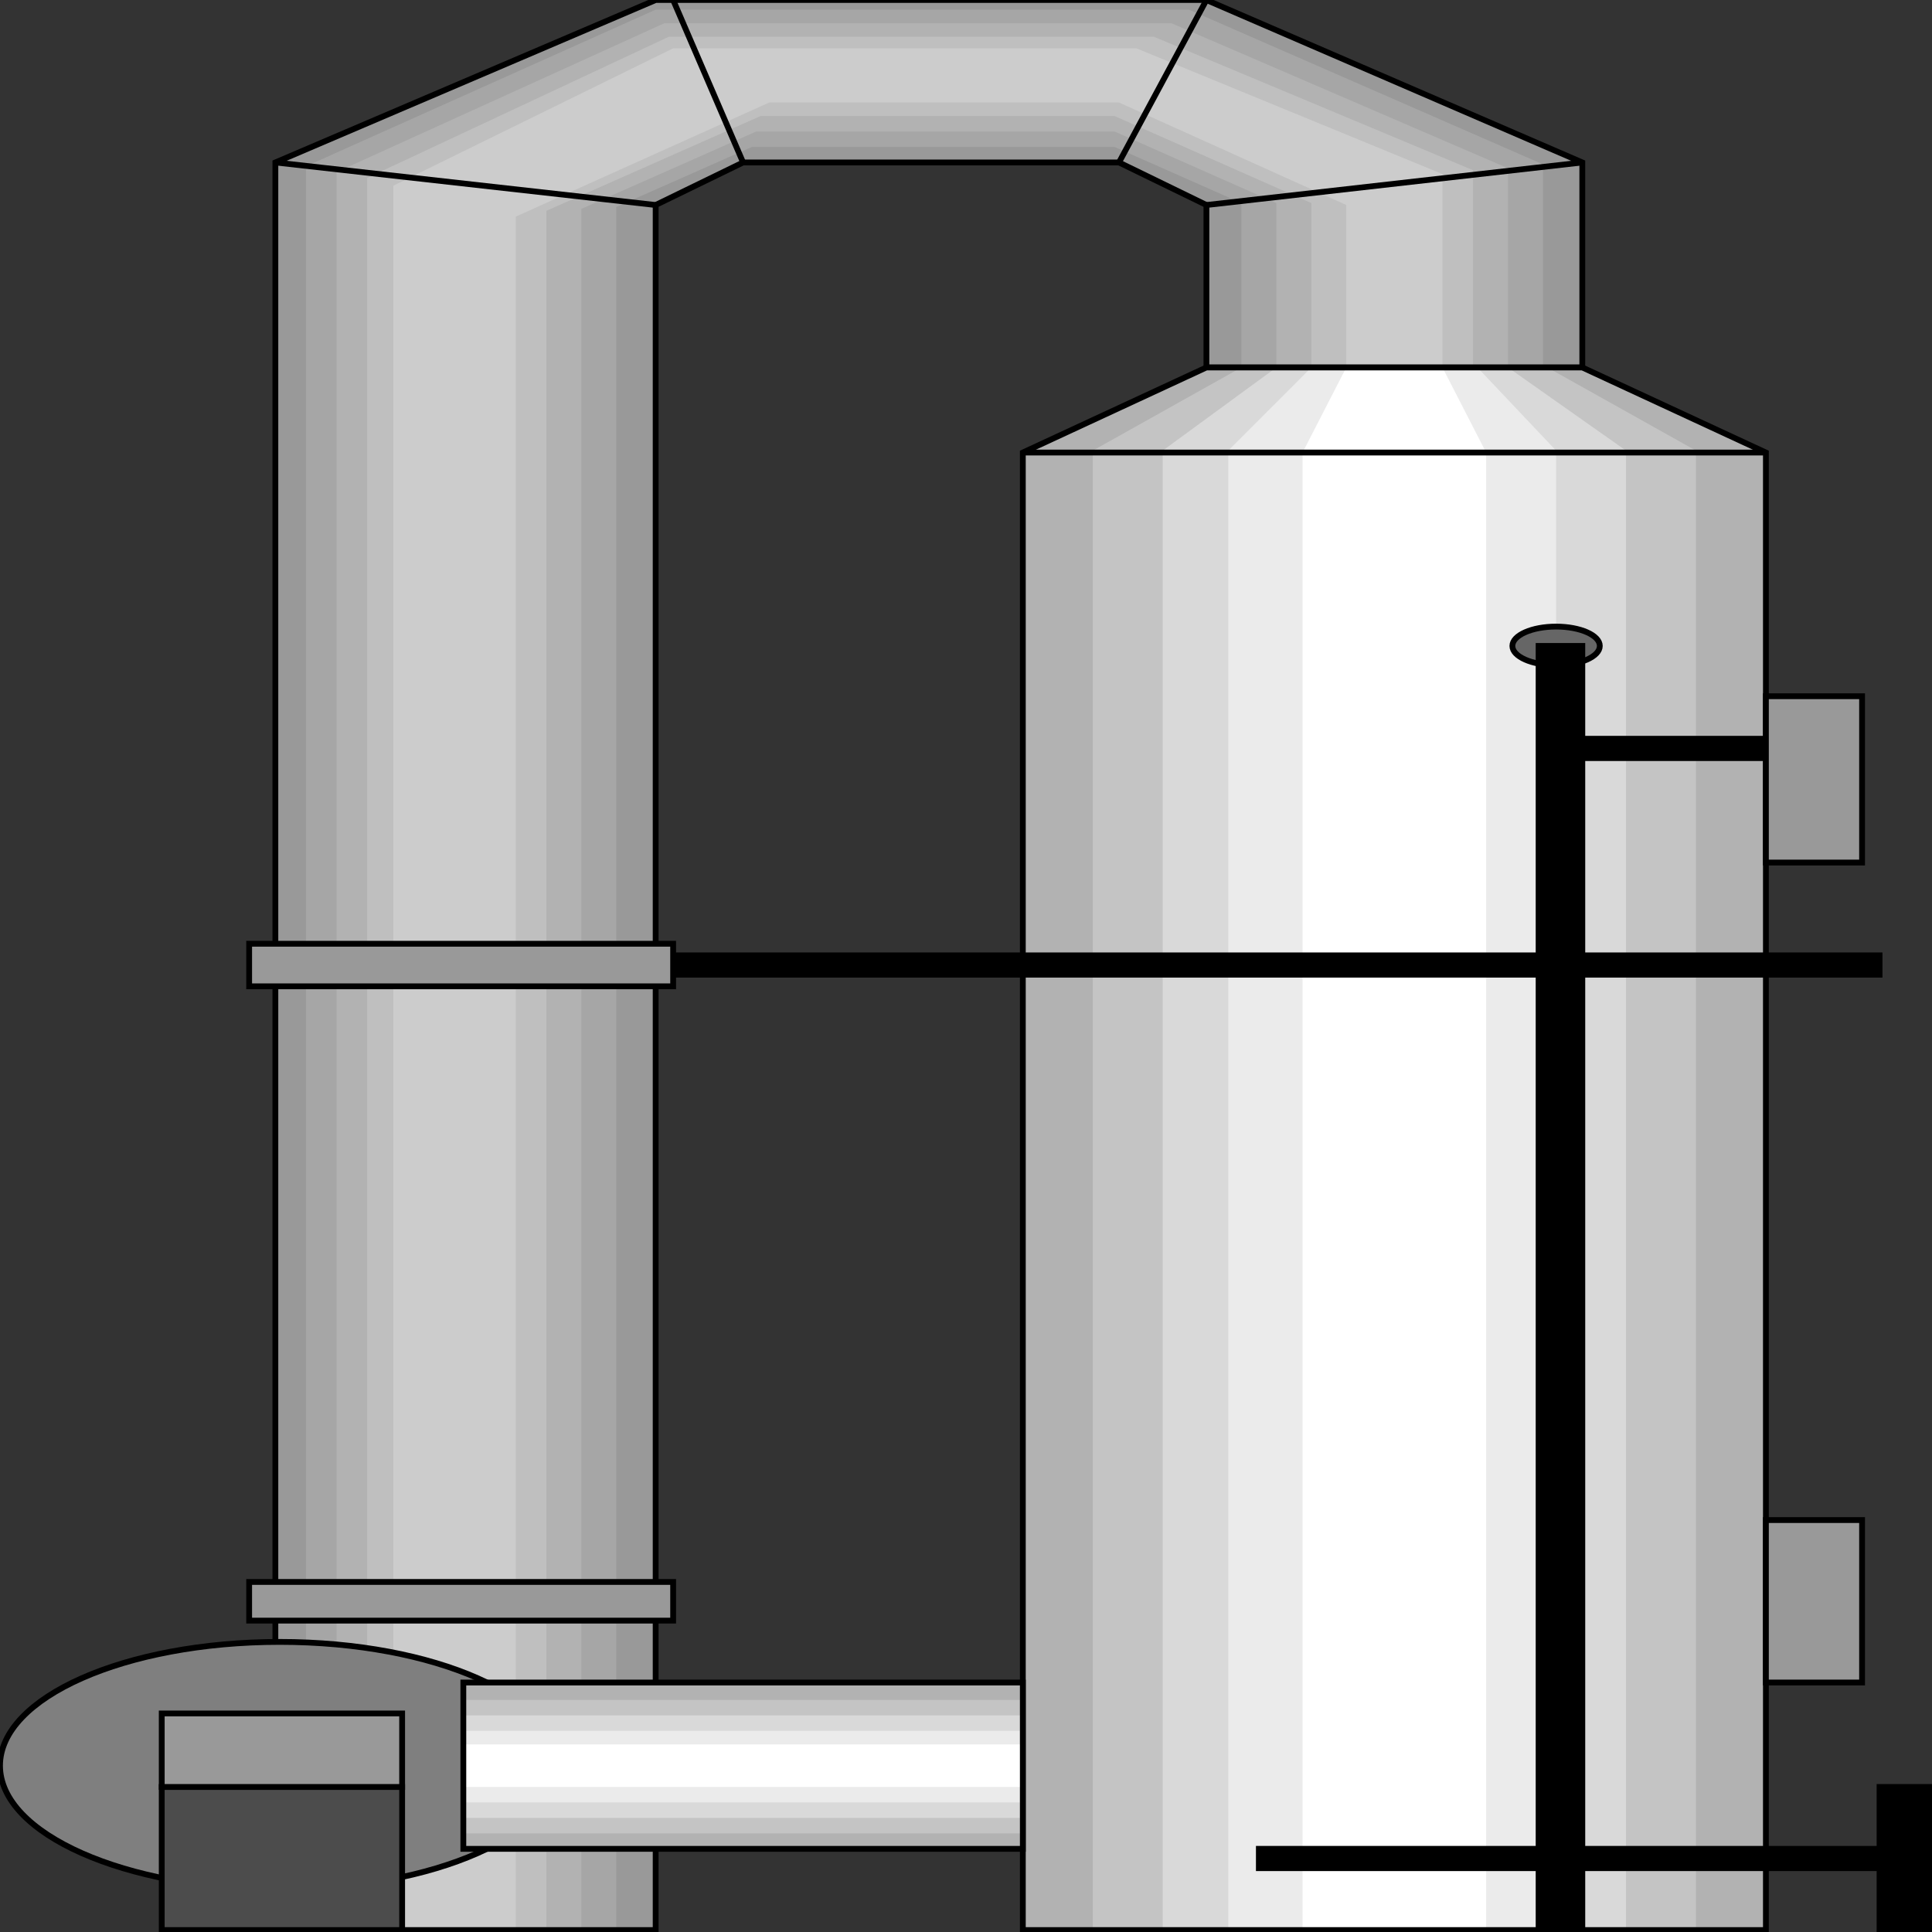 <svg width="150" height="150" viewBox="0 0 150 150" fill="none" xmlns="http://www.w3.org/2000/svg">
<rect x="0" y="0" width="150" height="150" fill="#333333" stroke="none"/>
<g clip-path="url(#clip0_2109_170632)">
<path d="M122.85 28.529V12.613L93.665 0H50.905L21.38 12.613V149.85H50.905V15.916L57.692 12.613H86.878L93.665 15.916V28.529H122.85Z" fill="#999999"/>
<path d="M119.797 28.678V12.762L92.308 0.75H50.905L23.756 12.912V149.699L47.851 149.849V16.065L58.371 11.411H86.539L96.38 15.765V28.678H119.797Z" fill="#A6A6A6"/>
<path d="M117.081 28.68V13.064L90.95 1.803H51.583L26.131 13.364V149.851H45.135V16.217L58.71 10.211H86.538L99.095 15.767V28.68H117.081Z" fill="#B2B2B2"/>
<path d="M114.367 28.679V13.214L89.593 2.854H51.923L28.507 13.815V149.851H42.421V16.367L59.05 9.01H86.538L101.81 15.766V28.679H114.367Z" fill="#BFBFBF"/>
<path d="M111.991 28.529V13.514L88.235 3.754H52.262L30.543 14.415V149.85H40.045V16.817L59.728 7.958H86.878L104.525 15.916V28.529H111.991Z" fill="#CCCCCC"/>
<path d="M122.85 28.529V12.613L93.665 0H50.905L21.38 12.613V149.85H50.905V15.916L57.692 12.613H86.878L93.665 15.916V28.529H122.85Z" stroke="black" stroke-width="0.451"/>
<path d="M21.72 146.696C33.715 146.696 43.439 142.393 43.439 137.086C43.439 131.779 33.715 127.477 21.72 127.477C9.724 127.477 0 131.779 0 137.086C0 142.393 9.724 146.696 21.72 146.696Z" fill="#7F7F7F" stroke="black" stroke-width="0.451"/>
<path d="M79.412 35.136L93.665 28.529H122.851L137.104 35.136V149.851H79.412V35.136Z" fill="#B2B2B2"/>
<path d="M84.842 34.986L96.38 28.529H120.136L131.674 34.986V149.851H84.842V34.986Z" fill="#C4C4C4"/>
<path d="M90.272 34.986L99.095 28.529H117.081L126.244 34.986V149.851H90.272V34.986Z" fill="#D9D9D9"/>
<path d="M95.362 34.986L101.81 28.529H114.706L120.815 34.986V149.851H95.362V34.986Z" fill="#EBEBEB"/>
<path d="M101.131 35.136L104.525 28.529H111.991L115.384 35.136V149.851H101.131V35.136Z" fill="white"/>
<path d="M79.412 35.136L93.665 28.529H122.851L137.104 35.136V149.851H79.412V35.136Z" stroke="black" stroke-width="0.451"/>
<path d="M35.973 130.631H79.412V143.544H35.973V130.631Z" fill="#B2B2B2"/>
<path d="M35.973 131.982H79.412V142.343H35.973V131.982Z" fill="#C4C4C4"/>
<path d="M35.973 133.184H79.412V141.142H35.973V133.184Z" fill="#D9D9D9"/>
<path d="M35.973 134.385H79.412V139.94H35.973V134.385Z" fill="#EBEBEB"/>
<path d="M35.973 135.436H79.412V138.739H35.973V135.436Z" fill="white"/>
<path d="M35.973 130.631H79.412V143.544H35.973V130.631Z" stroke="black" stroke-width="0.451"/>
<path d="M120.815 51.651C122.689 51.651 124.208 50.979 124.208 50.15C124.208 49.321 122.689 48.648 120.815 48.648C118.94 48.648 117.421 49.321 117.421 50.15C117.421 50.979 118.94 51.651 120.815 51.651Z" fill="#666666" stroke="black" stroke-width="0.451"/>
<path d="M119.457 50.15H122.851V149.85H119.457V50.15Z" fill="black" stroke="black" stroke-width="0.451"/>
<path d="M145.928 138.738H150V149.849H145.928V138.738Z" fill="black" stroke="black" stroke-width="0.451"/>
<path d="M97.737 143.543H145.927V145.044H97.737V143.543Z" fill="black" stroke="black" stroke-width="0.451"/>
<path d="M145.928 74.174H50.227V75.675H145.928V74.174Z" fill="black" stroke="black" stroke-width="0.451"/>
<path d="M122.851 57.357H140.498V58.859H122.851V57.357Z" fill="black" stroke="black" stroke-width="0.451"/>
<path d="M12.557 138.738H31.222V149.849H12.557V138.738Z" fill="#4C4C4C" stroke="black" stroke-width="0.451"/>
<path d="M12.557 138.739H31.222V133.033H12.557V138.739Z" fill="#999999" stroke="black" stroke-width="0.451"/>
<path d="M50.905 15.917L21.38 12.613" stroke="black" stroke-width="0.451"/>
<path d="M57.693 12.613L52.263 0" stroke="black" stroke-width="0.451"/>
<path d="M86.878 12.613L93.665 0" stroke="black" stroke-width="0.451"/>
<path d="M93.665 15.917L122.851 12.613" stroke="black" stroke-width="0.451"/>
<path d="M79.412 35.135H137.104" stroke="black" stroke-width="0.451"/>
<path d="M19.344 73.273H52.262V76.577H19.344V73.273Z" fill="#999999" stroke="black" stroke-width="0.451"/>
<path d="M19.344 122.822H52.262V125.825H19.344V122.822Z" fill="#999999" stroke="black" stroke-width="0.451"/>
<path d="M137.104 54.055H144.571V66.968H137.104V54.055Z" fill="#999999" stroke="black" stroke-width="0.451"/>
<path d="M137.104 118.018H144.571V130.63H137.104V118.018Z" fill="#999999" stroke="black" stroke-width="0.451"/>
</g>
<defs>
<clipPath id="clip0_2109_170632">
<rect width="150" height="150" fill="white"/>
</clipPath>
</defs>
</svg>
